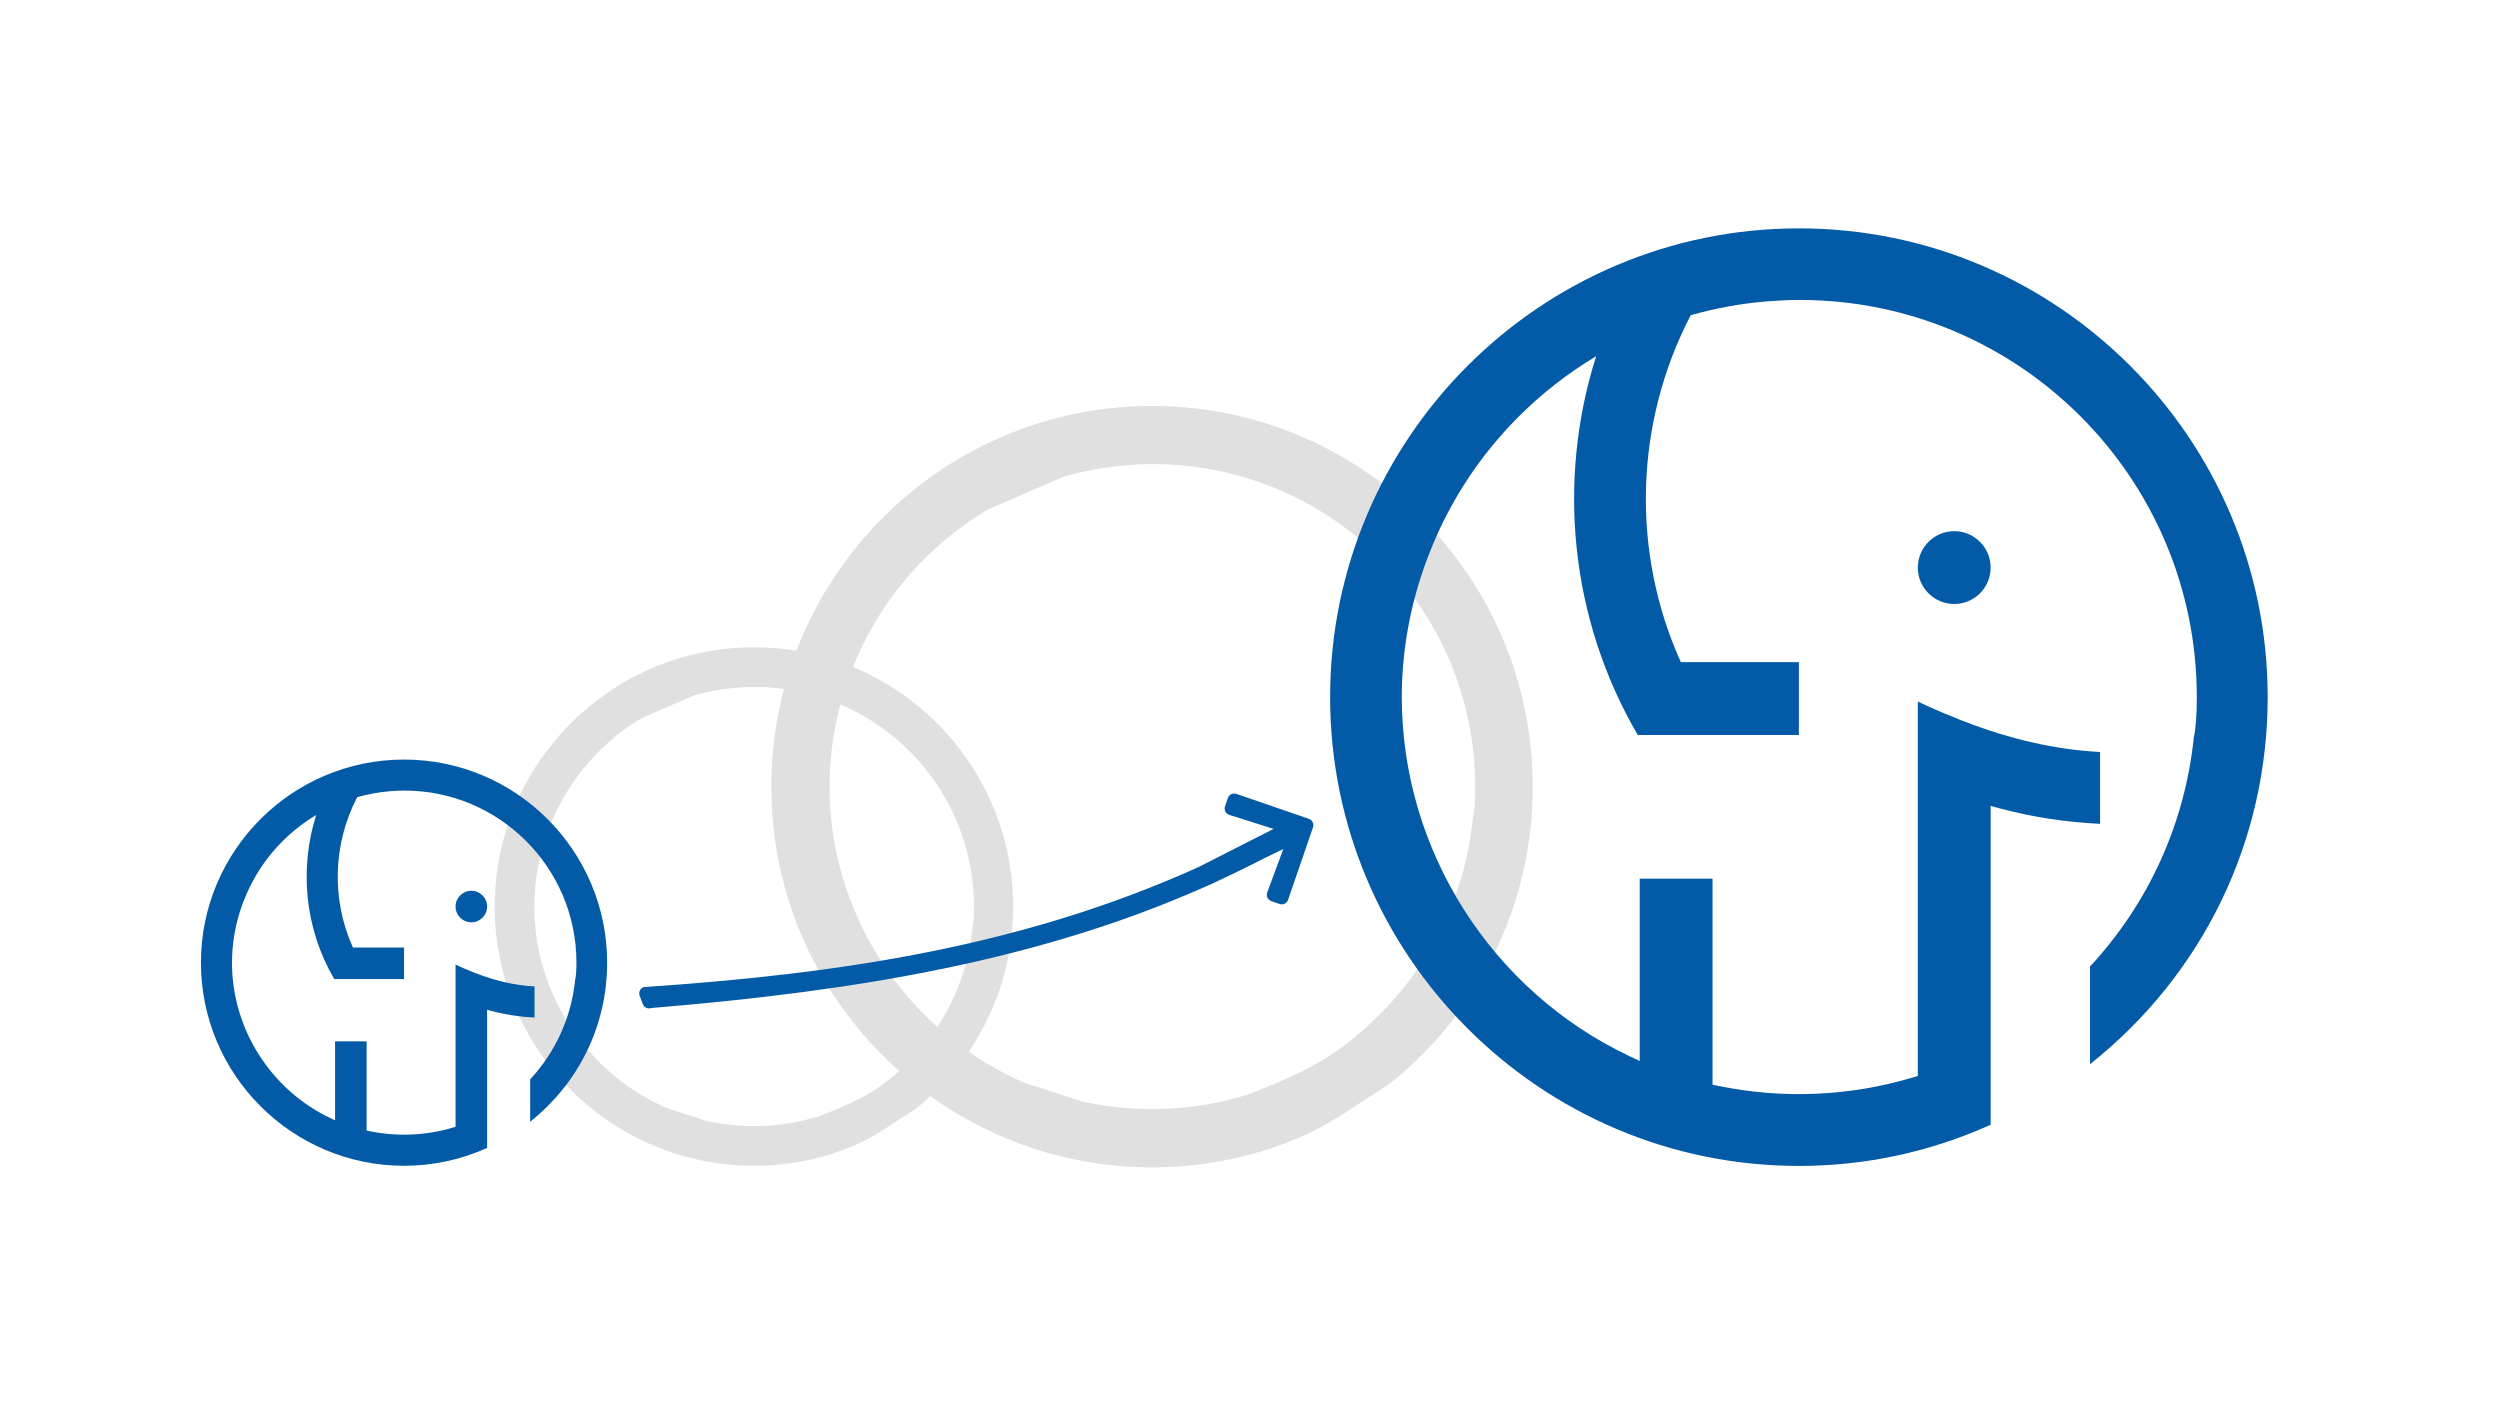 <?xml version="1.0" encoding="UTF-8" standalone="no"?>
<!-- Created with Inkscape (http://www.inkscape.org/) -->

<svg
   width="1600"
   height="900"
   viewBox="0 0 1500 843.75"
   id="svg952">
  <g
     id="layer1"
     transform="translate(0,-63.361)">
    <g
       style="fill:#E0E0E0;fill-opacity:1"
       id="g55"
       transform="matrix(2.866,0,0,-2.866,215.574,843.585)">
      <g
         style="fill:#E0E0E0;fill-opacity:1"
         id="g53">
        <g
           style="fill:#E0E0E0;fill-opacity:1"
           id="g51">
          <g
             style="fill:#E0E0E0;fill-opacity:1"
             id="g45"
             transform="translate(70.867,113.219)">
            <path
               d="M 11.751,23.503 C -18.174,23.503 -42.52,-0.843 -42.52,-30.769 -42.52,-60.694 -18.174,-85.04 11.751,-85.04 c 7.672,0 15.112,1.593 22.116,4.73 l 0.083,0.037 c 4.819,2.411 7.669,4.674 11.504,7.011 13.084,10.388 20.567,25.825 20.567,42.493 0,29.926 -24.346,54.271 -54.27,54.271 m 13.766,-98.126 -0.577,-0.174 c -7.28,-2.188 -15.075,-2.522 -22.542,-0.973 l -0.645,0.134 -8.432,2.743 -1.158,0.546 c -16.029,7.57 -26.385,23.891 -26.385,41.578 0,5.455 1.003,10.775 2.844,15.762 0.034,0.093 0.074,0.186 0.108,0.28 0.314,0.833 0.648,1.658 1.008,2.47 0.25,0.567 0.505,1.13 0.777,1.684 0.117,0.239 0.241,0.474 0.364,0.711 0.342,0.669 0.699,1.326 1.072,1.976 0.068,0.117 0.133,0.234 0.202,0.351 3.918,6.678 9.482,12.261 16.123,16.233 l 10.95,4.753 c 2.834,0.805 5.777,1.349 8.806,1.597 0.022,0.001 0.042,0.003 0.064,0.005 1.234,0.1 2.477,0.163 3.736,0.163 25.396,0 45.984,-20.588 45.984,-45.984 0,-2.117 -0.12,-3.647 -0.352,-4.696 -1.012,-9.85 -5.176,-19.112 -12.011,-26.487 -6.685,-7.005 -11.138,-9.231 -19.937,-12.672 z"
               style="fill:#E0E0E0;fill-opacity:1;fill-rule:nonzero;stroke:none;stroke-width:1.276"
               id="path43"/>
          </g>
          <g
             style="fill:#E0E0E0;fill-opacity:1"
             id="g49"
             transform="translate(81.652,82.45)" />
        </g>
      </g>
    </g>
    <g
       transform="matrix(2.866,0,0,-2.866,39.324,843.585)"
       id="g902"
       style="fill:#035aa6;fill-opacity:1">
      <g
         id="g904"
         style="fill:#035aa6;fill-opacity:1">
        <g
           id="g906"
           style="fill:#035aa6;fill-opacity:1">
          <g
             transform="translate(70.867,113.219)"
             id="g912"
             style="fill:#035aa6;fill-opacity:1">
            <path
               id="path914"
               style="fill:#035aa6;fill-opacity:1;fill-rule:nonzero;stroke:none"
               d="m 0,0 c -23.446,0 -42.52,-19.074 -42.52,-42.52 0,-23.446 19.074,-42.52 42.52,-42.52 6.011,0 11.84,1.248 17.327,3.706 l 0.065,0.029 v 28.915 l 0.799,-0.214 c 2.937,-0.785 5.97,-1.255 9.013,-1.4 l 0.114,-0.006 v 6.515 l -0.103,0.006 c -3.915,0.209 -8.026,1.14 -12.22,2.767 l -0.386,0.15 c -2.401,0.951 -3.613,1.555 -3.664,1.58 l -0.16,0.08 v -33.967 l -0.452,-0.136 c -5.704,-1.714 -11.811,-1.976 -17.661,-0.762 l -0.505,0.105 v 18.689 h -6.606 v -16.54 l -0.907,0.428 c -12.558,5.931 -20.672,18.718 -20.672,32.575 0,4.274 0.786,8.442 2.228,12.349 0.027,0.073 0.058,0.146 0.085,0.219 0.246,0.653 0.508,1.299 0.79,1.935 0.196,0.444 0.396,0.885 0.609,1.319 0.092,0.187 0.189,0.371 0.285,0.557 0.268,0.524 0.548,1.039 0.84,1.548 0.053,0.092 0.104,0.183 0.158,0.275 3.07,5.232 7.429,9.606 12.632,12.718 -3.593,-11.332 -2.346,-23.878 3.775,-34.353 l 0.033,0.033 v -0.033 H 0 v 6.606 h -10.708 c -4.519,10.014 -4.204,21.67 0.896,31.471 2.22,0.631 4.526,1.057 6.899,1.251 0.017,0.001 0.033,0.002 0.05,0.004 0.967,0.078 1.941,0.128 2.927,0.128 19.897,0 36.027,-16.13 36.027,-36.027 0,-1.659 -0.094,-2.857 -0.276,-3.679 -0.793,-7.717 -4.055,-14.974 -9.41,-20.752 v -8.861 c 10.251,8.139 16.114,20.233 16.114,33.292 C 42.519,-19.074 23.445,0 0,0" />
          </g>
          <g
             transform="translate(81.652,82.45)"
             id="g916"
             style="fill:#035aa6;fill-opacity:1">
            <path
               id="path918"
               style="fill:#035aa6;fill-opacity:1;fill-rule:nonzero;stroke:none"
               d="m 0,0 c 0,-1.822 1.482,-3.303 3.303,-3.303 1.822,0 3.303,1.481 3.303,3.303 0,1.821 -1.481,3.304 -3.303,3.304 C 1.482,3.304 0,1.821 0,0" />
          </g>
        </g>
      </g>
    </g>
    <g
       transform="matrix(4.209,0,0,-4.209,343.481,882.394)"
       id="g67"
       style="fill:#E0E0E0;fill-opacity:1">
      <g
         id="g65"
         style="fill:#E0E0E0;fill-opacity:1">
        <g
           id="g63"
           style="fill:#E0E0E0;fill-opacity:1">
          <g
             transform="translate(70.867,113.219)"
             id="g59"
             style="fill:#E0E0E0;fill-opacity:1">
            <path
               id="path57"
               style="fill:#E0E0E0;fill-opacity:1;fill-rule:nonzero;stroke:none;stroke-width:1.276"
               d="M 11.751,23.503 C -18.174,23.503 -42.52,-0.843 -42.52,-30.769 -42.52,-60.694 -18.174,-85.04 11.751,-85.04 c 7.672,0 15.112,1.593 22.116,4.73 l 0.083,0.037 c 4.819,2.411 7.669,4.674 11.504,7.011 13.084,10.388 20.567,25.825 20.567,42.493 0,29.926 -24.346,54.271 -54.27,54.271 m 13.766,-98.126 -0.577,-0.174 c -7.28,-2.188 -15.075,-2.522 -22.542,-0.973 l -0.645,0.134 -8.432,2.743 -1.158,0.546 c -16.029,7.57 -26.385,23.891 -26.385,41.578 0,5.455 1.003,10.775 2.844,15.762 0.034,0.093 0.074,0.186 0.108,0.28 0.314,0.833 0.648,1.658 1.008,2.47 0.25,0.567 0.505,1.13 0.777,1.684 0.117,0.239 0.241,0.474 0.364,0.711 0.342,0.669 0.699,1.326 1.072,1.976 0.068,0.117 0.133,0.234 0.202,0.351 3.918,6.678 9.482,12.261 16.123,16.233 l 10.95,4.753 c 2.834,0.805 5.777,1.349 8.806,1.597 0.022,0.001 0.042,0.003 0.064,0.005 1.234,0.1 2.477,0.163 3.736,0.163 25.396,0 45.984,-20.588 45.984,-45.984 0,-2.117 -0.12,-3.647 -0.352,-4.696 -1.012,-9.85 -5.176,-19.112 -12.011,-26.487 -6.685,-7.005 -11.138,-9.231 -19.937,-12.672 z" />
          </g>
          <g
             transform="translate(81.652,82.45)"
             id="g61"
             style="fill:#E0E0E0;fill-opacity:1" />
        </g>
      </g>
    </g>
    <path
       style="fill:#035aa6;fill-opacity:1;stroke-width:0.167"
       d="m 740.231,539.484 c -1.558,0.104 -2.98,1.126 -3.523,2.704 l -1.708,4.969 c -0.746,2.134 0.423,4.451 2.58,5.131 l 26.556,8.417 c -15.013,7.634 -30.026,15.269 -45.038,22.903 -104.424,47.156 -213.135,64.021 -332.937,71.995 -2.087,0.774 -3.145,3.076 -2.371,5.164 l 1.862,5.023 c 0.774,2.087 3.076,3.145 5.164,2.371 124.118,-10.223 234.472,-28.727 335.125,-74.017 0.285,-0.068 0.568,-0.162 0.842,-0.297 10.945,-5.215 22.358,-10.631 31.609,-15.436 l 11.62,-5.673 -9.694,26.118 c -0.776,2.111 0.332,4.458 2.459,5.189 l 4.971,1.708 c 2.089,0.731 4.374,-0.386 5.098,-2.49 l 14.963,-43.519 c 0.731,-2.089 -0.386,-4.376 -2.49,-5.099 l -43.511,-14.949 c -0.522,-0.183 -1.057,-0.249 -1.577,-0.214 z"
       id="path873"/>
    <g
       style="fill:#035aa6;fill-opacity:1"
       id="g849"
       transform="matrix(6.615,0,0,-6.615,610.557,949.323)">
      <g
         style="fill:#035aa6;fill-opacity:1"
         id="g847">
        <g
           style="fill:#035aa6;fill-opacity:1"
           id="g845">
          <g
             style="fill:#035aa6;fill-opacity:1"
             id="g839"
             transform="translate(70.867,113.219)">
            <path
               d="m 0,0 c -23.446,0 -42.52,-19.074 -42.52,-42.52 0,-23.446 19.074,-42.52 42.52,-42.52 6.011,0 11.84,1.248 17.327,3.706 l 0.065,0.029 v 28.915 l 0.799,-0.214 c 2.937,-0.785 5.97,-1.255 9.013,-1.4 l 0.114,-0.006 v 6.515 l -0.103,0.006 c -3.915,0.209 -8.026,1.14 -12.22,2.767 l -0.386,0.15 c -2.401,0.951 -3.613,1.555 -3.664,1.58 l -0.16,0.08 v -33.967 l -0.452,-0.136 c -5.704,-1.714 -11.811,-1.976 -17.661,-0.762 l -0.505,0.105 v 18.689 h -6.606 v -16.54 l -0.907,0.428 c -12.558,5.931 -20.672,18.718 -20.672,32.575 0,4.274 0.786,8.442 2.228,12.349 0.027,0.073 0.058,0.146 0.085,0.219 0.246,0.653 0.508,1.299 0.79,1.935 0.196,0.444 0.396,0.885 0.609,1.319 0.092,0.187 0.189,0.371 0.285,0.557 0.268,0.524 0.548,1.039 0.84,1.548 0.053,0.092 0.104,0.183 0.158,0.275 3.07,5.232 7.429,9.606 12.632,12.718 -3.593,-11.332 -2.346,-23.878 3.775,-34.353 l 0.033,0.033 v -0.033 H 0 v 6.606 h -10.708 c -4.519,10.014 -4.204,21.67 0.896,31.471 2.22,0.631 4.526,1.057 6.899,1.251 0.017,0.001 0.033,0.002 0.05,0.004 0.967,0.078 1.941,0.128 2.927,0.128 19.897,0 36.027,-16.13 36.027,-36.027 0,-1.659 -0.094,-2.857 -0.276,-3.679 -0.793,-7.717 -4.055,-14.974 -9.41,-20.752 v -8.861 c 10.251,8.139 16.114,20.233 16.114,33.292 C 42.519,-19.074 23.445,0 0,0"
               style="fill:#035aa6;fill-opacity:1;fill-rule:nonzero;stroke:none"
               id="path837"/>
          </g>
          <g
             style="fill:#035aa6;fill-opacity:1"
             id="g843"
             transform="translate(81.652,82.45)">
            <path
               d="m 0,0 c 0,-1.822 1.482,-3.303 3.303,-3.303 1.822,0 3.303,1.481 3.303,3.303 0,1.821 -1.481,3.304 -3.303,3.304 C 1.482,3.304 0,1.821 0,0"
               style="fill:#035aa6;fill-opacity:1;fill-rule:nonzero;stroke:none"
               id="path841"/>
          </g>
        </g>
      </g>
    </g>
  </g>
</svg>
